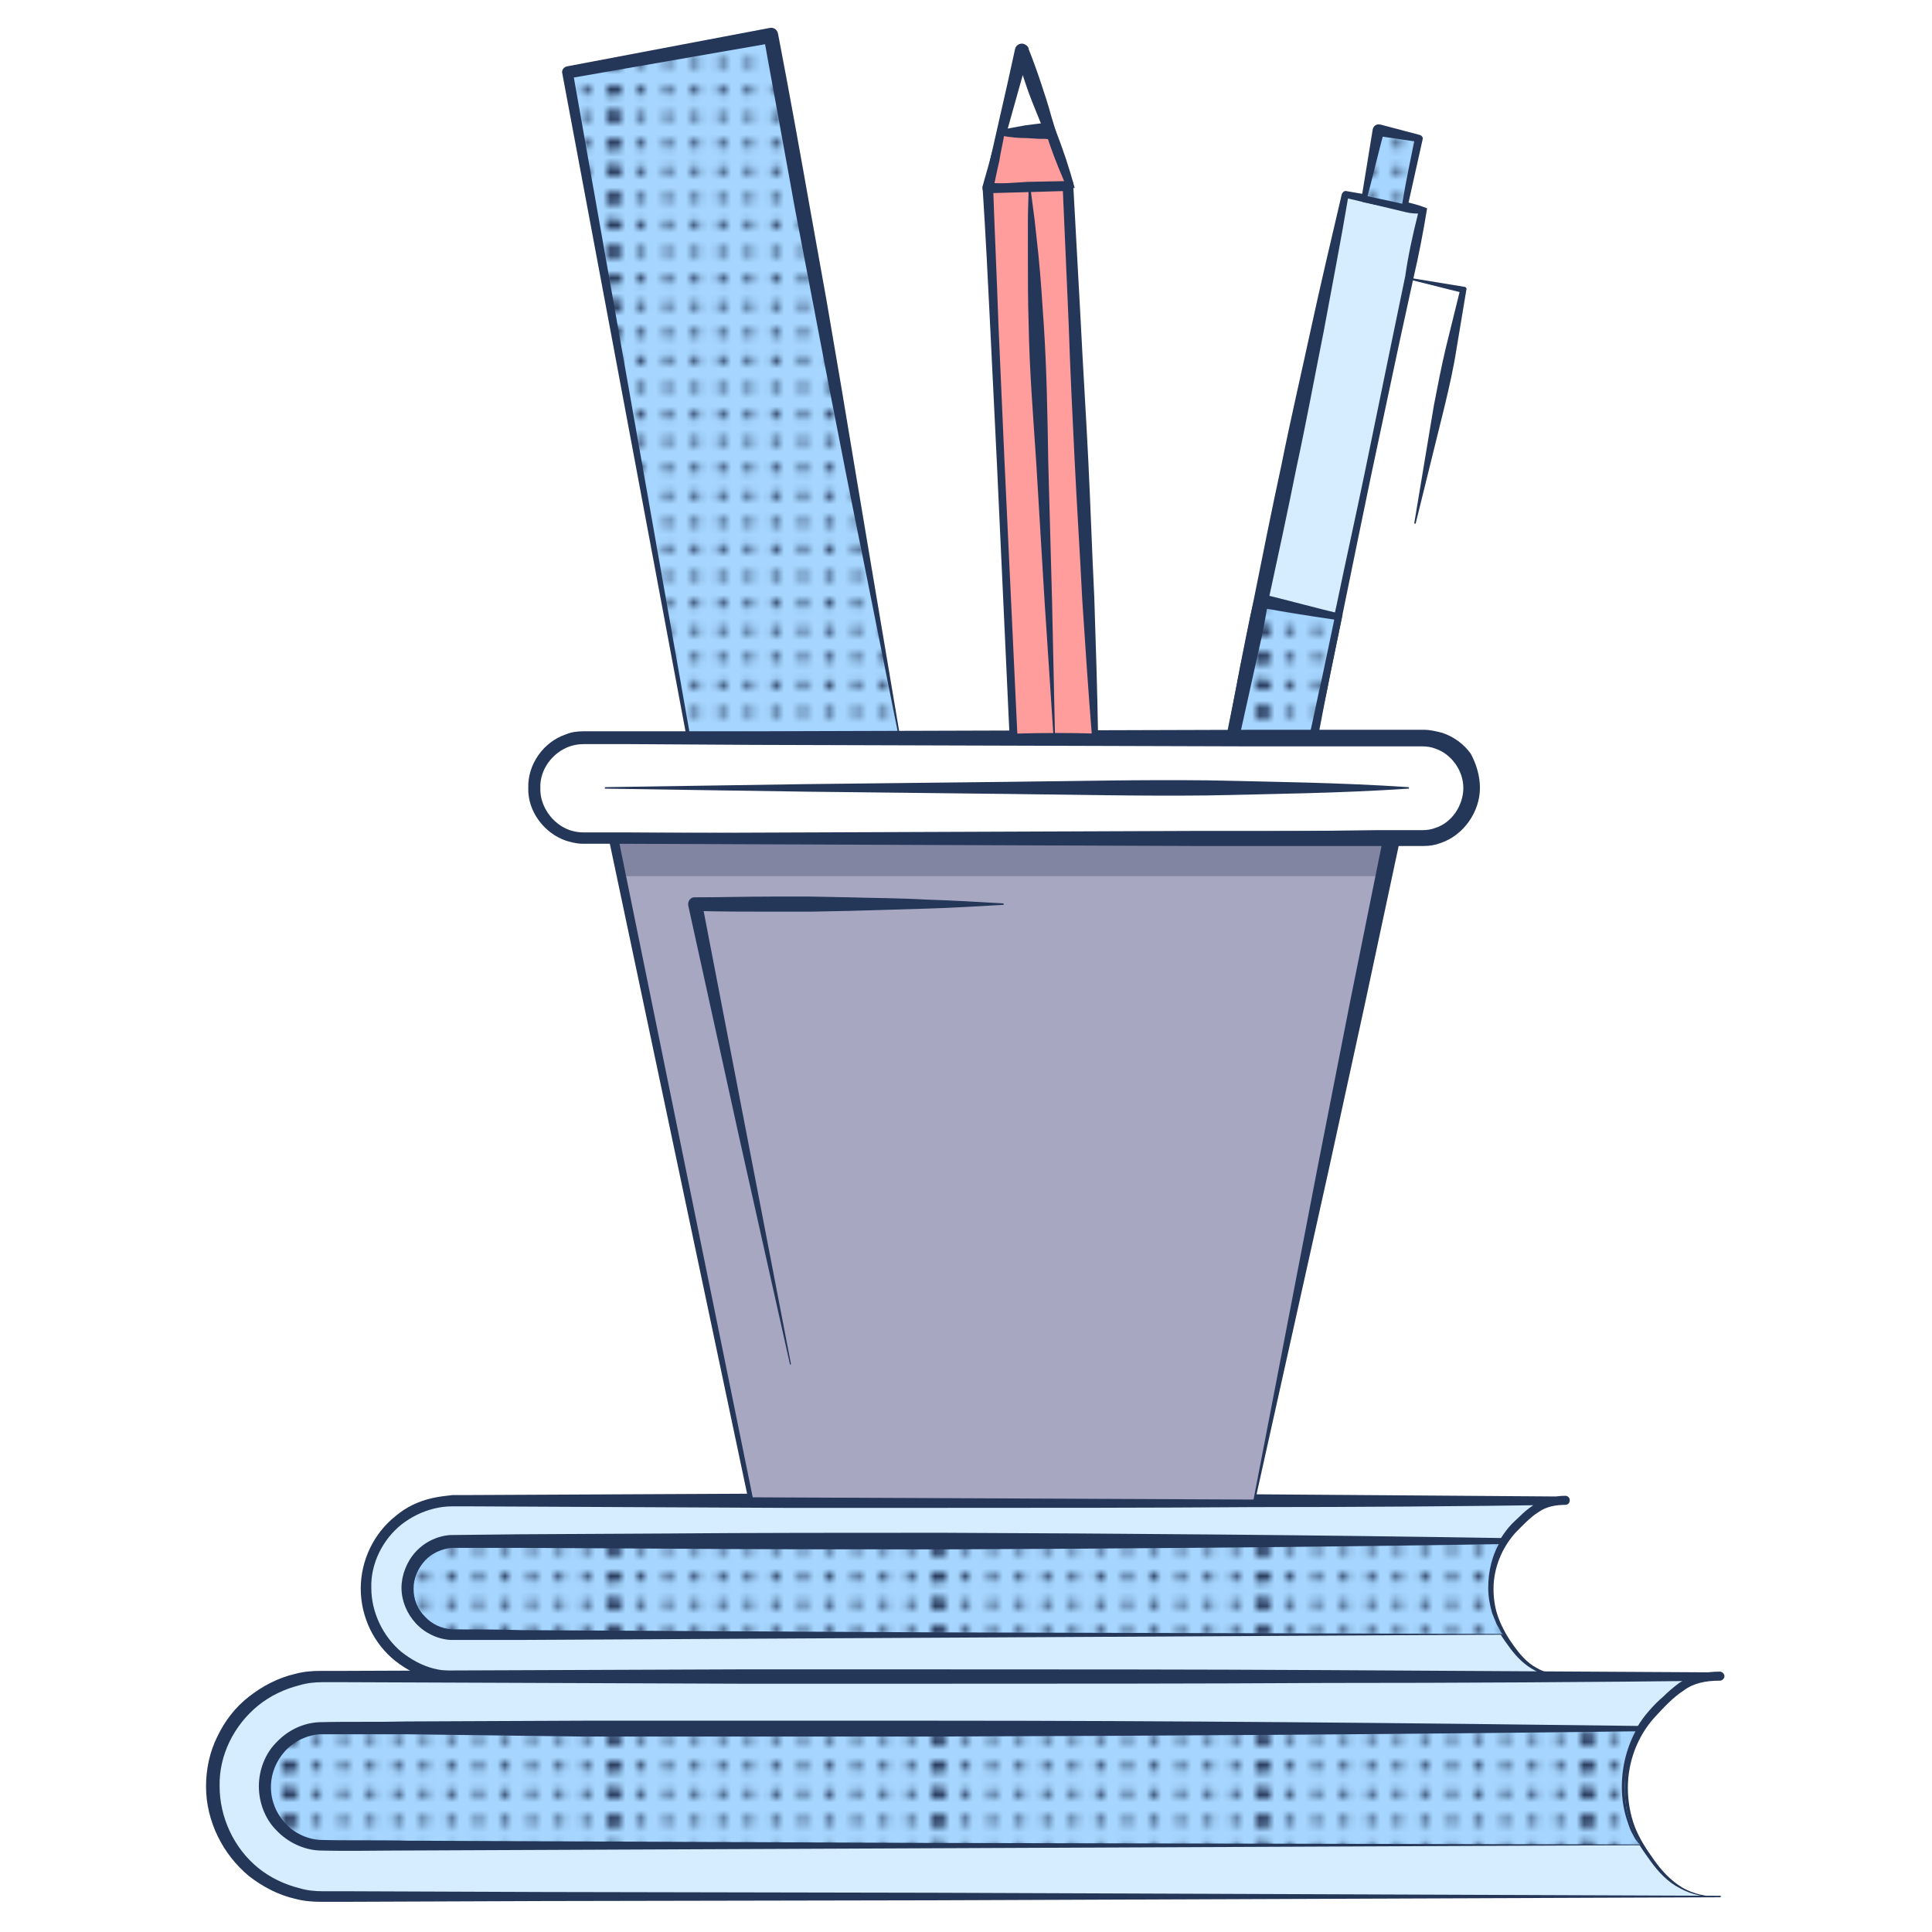 <svg xmlns="http://www.w3.org/2000/svg" xmlns:xlink="http://www.w3.org/1999/xlink" id="Layer_1" x="0" y="0" version="1.1" viewBox="0 0 256 256" xml:space="preserve"><style>.st1,.st2,.st3{fill:#253759}.st2,.st3{clip-path:url(#SVGID_2_)}.st3{clip-path:url(#SVGID_4_)}.st4{fill:#d6ecff}.st5{fill:#a6d6ff}.st6{fill:#fff}.st8{fill:#ff9d9d}</style><pattern id="New_Pattern_Swatch_1" width="42.9" height="43" x="-3588" overflow="visible" patternUnits="userSpaceOnUse" viewBox="43 -43 42.9 43"><path fill="none" d="M43-43h42.9V0H43z"/><circle cx="85.9" cy="-41.2" r=".6" class="st1"/><circle cx="85.9" cy="-37.6" r=".6" class="st1"/><circle cx="85.9" cy="-34" r=".6" class="st1"/><circle cx="85.9" cy="-30.4" r=".6" class="st1"/><circle cx="85.9" cy="-26.9" r=".6" class="st1"/><circle cx="85.9" cy="-23.3" r=".6" class="st1"/><circle cx="85.9" cy="-19.7" r=".6" class="st1"/><circle cx="85.9" cy="-16.1" r=".6" class="st1"/><circle cx="85.9" cy="-12.6" r=".6" class="st1"/><circle cx="85.9" cy="-9" r=".6" class="st1"/><circle cx="85.9" cy="-5.4" r=".6" class="st1"/><circle cx="85.9" cy="-1.8" r=".6" class="st1"/><circle cx="85.8" cy="-41.2" r=".6" class="st1"/><circle cx="85.8" cy="-37.6" r=".6" class="st1"/><circle cx="85.8" cy="-34" r=".6" class="st1"/><circle cx="85.8" cy="-30.4" r=".6" class="st1"/><circle cx="85.8" cy="-26.9" r=".6" class="st1"/><circle cx="85.8" cy="-23.3" r=".6" class="st1"/><circle cx="85.8" cy="-19.7" r=".6" class="st1"/><circle cx="85.8" cy="-16.1" r=".6" class="st1"/><circle cx="85.8" cy="-12.6" r=".6" class="st1"/><circle cx="85.8" cy="-9" r=".6" class="st1"/><circle cx="85.8" cy="-5.4" r=".6" class="st1"/><circle cx="85.8" cy="-1.8" r=".6" class="st1"/><g><defs><path id="SVGID_1_" d="M85.8-43h43V0h-43z"/></defs><clipPath id="SVGID_2_"><use overflow="visible" xlink:href="#SVGID_1_"/></clipPath><circle cx="85.8" cy="-41.2" r=".6" class="st2"/><circle cx="85.8" cy="-37.6" r=".6" class="st2"/><circle cx="85.8" cy="-34" r=".6" class="st2"/><circle cx="85.8" cy="-30.4" r=".6" class="st2"/><circle cx="85.8" cy="-26.9" r=".6" class="st2"/><circle cx="85.8" cy="-23.3" r=".6" class="st2"/><circle cx="85.8" cy="-19.7" r=".6" class="st2"/><circle cx="85.8" cy="-16.1" r=".6" class="st2"/><circle cx="85.8" cy="-12.6" r=".6" class="st2"/><circle cx="85.8" cy="-9" r=".6" class="st2"/><circle cx="85.8" cy="-5.4" r=".6" class="st2"/><circle cx="85.8" cy="-1.8" r=".6" class="st2"/><circle cx="85.7" cy="-41.2" r=".6" class="st2"/><circle cx="85.7" cy="-37.6" r=".6" class="st2"/><circle cx="85.7" cy="-34" r=".6" class="st2"/><circle cx="85.7" cy="-30.4" r=".6" class="st2"/><circle cx="85.7" cy="-26.9" r=".6" class="st2"/><circle cx="85.7" cy="-23.3" r=".6" class="st2"/><circle cx="85.7" cy="-19.7" r=".6" class="st2"/><circle cx="85.7" cy="-16.1" r=".6" class="st2"/><circle cx="85.7" cy="-12.6" r=".6" class="st2"/><circle cx="85.7" cy="-9" r=".6" class="st2"/><circle cx="85.7" cy="-5.4" r=".6" class="st2"/><circle cx="85.7" cy="-1.8" r=".6" class="st2"/></g><g><circle cx="85.9" cy="-41.2" r=".6" class="st1"/><circle cx="85.9" cy="-37.6" r=".6" class="st1"/><circle cx="85.9" cy="-34" r=".6" class="st1"/><circle cx="85.9" cy="-30.4" r=".6" class="st1"/><circle cx="85.9" cy="-26.9" r=".6" class="st1"/><circle cx="85.9" cy="-23.3" r=".6" class="st1"/><circle cx="85.9" cy="-19.7" r=".6" class="st1"/><circle cx="85.9" cy="-16.1" r=".6" class="st1"/><circle cx="85.9" cy="-12.6" r=".6" class="st1"/><circle cx="85.9" cy="-9" r=".6" class="st1"/><circle cx="85.9" cy="-5.4" r=".6" class="st1"/><circle cx="85.9" cy="-1.8" r=".6" class="st1"/><circle cx="43" cy="-41.2" r=".6" class="st1"/><circle cx="46.5" cy="-41.2" r=".6" class="st1"/><circle cx="50.1" cy="-41.2" r=".6" class="st1"/><circle cx="53.7" cy="-41.2" r=".6" class="st1"/><circle cx="43" cy="-37.6" r=".6" class="st1"/><circle cx="46.5" cy="-37.6" r=".6" class="st1"/><circle cx="50.1" cy="-37.6" r=".6" class="st1"/><circle cx="53.7" cy="-37.6" r=".6" class="st1"/><circle cx="43" cy="-34" r=".6" class="st1"/><circle cx="46.5" cy="-34" r=".6" class="st1"/><circle cx="50.1" cy="-34" r=".6" class="st1"/><circle cx="53.7" cy="-34" r=".6" class="st1"/><circle cx="43" cy="-30.4" r=".6" class="st1"/><circle cx="46.5" cy="-30.4" r=".6" class="st1"/><circle cx="50.1" cy="-30.4" r=".6" class="st1"/><circle cx="53.7" cy="-30.4" r=".6" class="st1"/><circle cx="43" cy="-26.9" r=".6" class="st1"/><circle cx="46.5" cy="-26.9" r=".6" class="st1"/><circle cx="50.1" cy="-26.9" r=".6" class="st1"/><circle cx="53.7" cy="-26.9" r=".6" class="st1"/><circle cx="43" cy="-23.3" r=".6" class="st1"/><circle cx="46.5" cy="-23.3" r=".6" class="st1"/><circle cx="50.1" cy="-23.3" r=".6" class="st1"/><circle cx="53.7" cy="-23.3" r=".6" class="st1"/><circle cx="57.3" cy="-41.2" r=".6" class="st1"/><circle cx="60.8" cy="-41.2" r=".6" class="st1"/><circle cx="64.4" cy="-41.2" r=".6" class="st1"/><circle cx="68" cy="-41.2" r=".6" class="st1"/><circle cx="71.5" cy="-41.2" r=".6" class="st1"/><circle cx="57.3" cy="-37.6" r=".6" class="st1"/><circle cx="60.8" cy="-37.6" r=".6" class="st1"/><circle cx="64.4" cy="-37.6" r=".6" class="st1"/><circle cx="68" cy="-37.6" r=".6" class="st1"/><circle cx="71.5" cy="-37.6" r=".6" class="st1"/><circle cx="57.3" cy="-34" r=".6" class="st1"/><circle cx="60.8" cy="-34" r=".6" class="st1"/><circle cx="64.4" cy="-34" r=".6" class="st1"/><circle cx="68" cy="-34" r=".6" class="st1"/><circle cx="71.5" cy="-34" r=".6" class="st1"/><circle cx="57.3" cy="-30.4" r=".6" class="st1"/><circle cx="60.8" cy="-30.4" r=".6" class="st1"/><circle cx="64.4" cy="-30.4" r=".6" class="st1"/><circle cx="68" cy="-30.4" r=".6" class="st1"/><circle cx="71.5" cy="-30.4" r=".6" class="st1"/><circle cx="57.3" cy="-26.9" r=".6" class="st1"/><circle cx="60.8" cy="-26.9" r=".6" class="st1"/><circle cx="64.4" cy="-26.9" r=".6" class="st1"/><circle cx="68" cy="-26.9" r=".6" class="st1"/><circle cx="71.5" cy="-26.9" r=".6" class="st1"/><circle cx="57.3" cy="-23.3" r=".6" class="st1"/><circle cx="60.8" cy="-23.3" r=".6" class="st1"/><circle cx="64.4" cy="-23.3" r=".6" class="st1"/><circle cx="68" cy="-23.3" r=".6" class="st1"/><circle cx="71.5" cy="-23.3" r=".6" class="st1"/><circle cx="75.1" cy="-41.2" r=".6" class="st1"/><circle cx="78.7" cy="-41.2" r=".6" class="st1"/><circle cx="82.3" cy="-41.2" r=".6" class="st1"/><circle cx="85.8" cy="-41.2" r=".6" class="st1"/><circle cx="75.1" cy="-37.6" r=".6" class="st1"/><circle cx="78.7" cy="-37.6" r=".6" class="st1"/><circle cx="82.3" cy="-37.6" r=".6" class="st1"/><circle cx="85.8" cy="-37.6" r=".6" class="st1"/><circle cx="75.1" cy="-34" r=".6" class="st1"/><circle cx="78.7" cy="-34" r=".6" class="st1"/><circle cx="82.3" cy="-34" r=".6" class="st1"/><circle cx="85.8" cy="-34" r=".6" class="st1"/><circle cx="75.1" cy="-30.4" r=".6" class="st1"/><circle cx="78.7" cy="-30.4" r=".6" class="st1"/><circle cx="82.3" cy="-30.4" r=".6" class="st1"/><circle cx="85.8" cy="-30.4" r=".6" class="st1"/><circle cx="75.1" cy="-26.9" r=".6" class="st1"/><circle cx="78.7" cy="-26.9" r=".6" class="st1"/><circle cx="82.3" cy="-26.9" r=".6" class="st1"/><circle cx="85.8" cy="-26.9" r=".6" class="st1"/><circle cx="75.1" cy="-23.3" r=".6" class="st1"/><circle cx="78.7" cy="-23.3" r=".6" class="st1"/><circle cx="82.3" cy="-23.3" r=".6" class="st1"/><circle cx="85.8" cy="-23.3" r=".6" class="st1"/><circle cx="43" cy="-19.7" r=".6" class="st1"/><circle cx="46.5" cy="-19.7" r=".6" class="st1"/><circle cx="50.1" cy="-19.7" r=".6" class="st1"/><circle cx="53.7" cy="-19.7" r=".6" class="st1"/><circle cx="43" cy="-16.1" r=".6" class="st1"/><circle cx="46.5" cy="-16.1" r=".6" class="st1"/><circle cx="50.1" cy="-16.1" r=".6" class="st1"/><circle cx="53.7" cy="-16.1" r=".6" class="st1"/><circle cx="43" cy="-12.6" r=".6" class="st1"/><circle cx="46.5" cy="-12.6" r=".6" class="st1"/><circle cx="50.1" cy="-12.6" r=".6" class="st1"/><circle cx="53.7" cy="-12.6" r=".6" class="st1"/><circle cx="43" cy="-9" r=".6" class="st1"/><circle cx="46.5" cy="-9" r=".6" class="st1"/><circle cx="50.1" cy="-9" r=".6" class="st1"/><circle cx="53.7" cy="-9" r=".6" class="st1"/><circle cx="43" cy="-5.4" r=".6" class="st1"/><circle cx="46.5" cy="-5.4" r=".6" class="st1"/><circle cx="50.1" cy="-5.4" r=".6" class="st1"/><circle cx="53.7" cy="-5.4" r=".6" class="st1"/><circle cx="43" cy="-1.8" r=".6" class="st1"/><circle cx="46.5" cy="-1.8" r=".6" class="st1"/><circle cx="50.1" cy="-1.8" r=".6" class="st1"/><circle cx="53.7" cy="-1.8" r=".6" class="st1"/><circle cx="57.3" cy="-19.7" r=".6" class="st1"/><circle cx="60.8" cy="-19.7" r=".6" class="st1"/><circle cx="64.4" cy="-19.7" r=".6" class="st1"/><circle cx="68" cy="-19.7" r=".6" class="st1"/><circle cx="71.5" cy="-19.7" r=".6" class="st1"/><circle cx="57.3" cy="-16.1" r=".6" class="st1"/><circle cx="60.8" cy="-16.1" r=".6" class="st1"/><circle cx="64.4" cy="-16.1" r=".6" class="st1"/><circle cx="68" cy="-16.1" r=".6" class="st1"/><circle cx="71.5" cy="-16.1" r=".6" class="st1"/><circle cx="57.3" cy="-12.6" r=".6" class="st1"/><circle cx="60.8" cy="-12.6" r=".6" class="st1"/><circle cx="64.4" cy="-12.6" r=".6" class="st1"/><circle cx="68" cy="-12.6" r=".6" class="st1"/><circle cx="71.5" cy="-12.6" r=".6" class="st1"/><circle cx="57.3" cy="-9" r=".6" class="st1"/><circle cx="60.8" cy="-9" r=".6" class="st1"/><circle cx="64.4" cy="-9" r=".6" class="st1"/><circle cx="68" cy="-9" r=".6" class="st1"/><circle cx="71.5" cy="-9" r=".6" class="st1"/><circle cx="57.3" cy="-5.4" r=".6" class="st1"/><circle cx="60.8" cy="-5.4" r=".6" class="st1"/><circle cx="64.4" cy="-5.4" r=".6" class="st1"/><circle cx="68" cy="-5.4" r=".6" class="st1"/><circle cx="71.5" cy="-5.4" r=".6" class="st1"/><circle cx="57.3" cy="-1.8" r=".6" class="st1"/><circle cx="60.8" cy="-1.8" r=".6" class="st1"/><circle cx="64.4" cy="-1.8" r=".6" class="st1"/><circle cx="68" cy="-1.8" r=".6" class="st1"/><circle cx="71.5" cy="-1.8" r=".6" class="st1"/><circle cx="75.1" cy="-19.7" r=".6" class="st1"/><circle cx="78.7" cy="-19.7" r=".6" class="st1"/><circle cx="82.3" cy="-19.7" r=".6" class="st1"/><circle cx="85.8" cy="-19.7" r=".6" class="st1"/><circle cx="75.1" cy="-16.1" r=".6" class="st1"/><circle cx="78.7" cy="-16.1" r=".6" class="st1"/><circle cx="82.3" cy="-16.1" r=".6" class="st1"/><circle cx="85.8" cy="-16.1" r=".6" class="st1"/><circle cx="75.1" cy="-12.6" r=".6" class="st1"/><circle cx="78.7" cy="-12.6" r=".6" class="st1"/><circle cx="82.3" cy="-12.6" r=".6" class="st1"/><circle cx="85.8" cy="-12.6" r=".6" class="st1"/><circle cx="75.1" cy="-9" r=".6" class="st1"/><circle cx="78.7" cy="-9" r=".6" class="st1"/><circle cx="82.3" cy="-9" r=".6" class="st1"/><circle cx="85.8" cy="-9" r=".6" class="st1"/><circle cx="75.1" cy="-5.4" r=".6" class="st1"/><circle cx="78.7" cy="-5.4" r=".6" class="st1"/><circle cx="82.3" cy="-5.4" r=".6" class="st1"/><circle cx="85.8" cy="-5.4" r=".6" class="st1"/><circle cx="75.1" cy="-1.8" r=".6" class="st1"/><circle cx="78.7" cy="-1.8" r=".6" class="st1"/><circle cx="82.3" cy="-1.8" r=".6" class="st1"/><circle cx="85.8" cy="-1.8" r=".6" class="st1"/><circle cx="42.9" cy="-41.2" r=".6" class="st1"/><circle cx="42.9" cy="-37.6" r=".6" class="st1"/><circle cx="42.9" cy="-34" r=".6" class="st1"/><circle cx="42.9" cy="-30.4" r=".6" class="st1"/><circle cx="42.9" cy="-26.9" r=".6" class="st1"/><circle cx="42.9" cy="-23.3" r=".6" class="st1"/><circle cx="42.9" cy="-19.7" r=".6" class="st1"/><circle cx="42.9" cy="-16.1" r=".6" class="st1"/><circle cx="42.9" cy="-12.6" r=".6" class="st1"/><circle cx="42.9" cy="-9" r=".6" class="st1"/><circle cx="42.9" cy="-5.4" r=".6" class="st1"/><circle cx="42.9" cy="-1.8" r=".6" class="st1"/><g><defs><path id="SVGID_3_" d="M42.9-43h43V0h-43z"/></defs><clipPath id="SVGID_4_"><use overflow="visible" xlink:href="#SVGID_3_"/></clipPath><circle cx="42.9" cy="-41.2" r=".6" class="st3"/><circle cx="42.9" cy="-37.6" r=".6" class="st3"/><circle cx="42.9" cy="-34" r=".6" class="st3"/><circle cx="42.9" cy="-30.4" r=".6" class="st3"/><circle cx="42.9" cy="-26.9" r=".6" class="st3"/><circle cx="42.9" cy="-23.3" r=".6" class="st3"/><circle cx="42.9" cy="-19.7" r=".6" class="st3"/><circle cx="42.9" cy="-16.1" r=".6" class="st3"/><circle cx="42.9" cy="-12.6" r=".6" class="st3"/><circle cx="42.9" cy="-9" r=".6" class="st3"/><circle cx="42.9" cy="-5.4" r=".6" class="st3"/><circle cx="42.9" cy="-1.8" r=".6" class="st3"/><circle cx="42.8" cy="-41.2" r=".6" class="st3"/><circle cx="42.8" cy="-37.6" r=".6" class="st3"/><circle cx="42.8" cy="-34" r=".6" class="st3"/><circle cx="42.8" cy="-30.4" r=".6" class="st3"/><circle cx="42.8" cy="-26.9" r=".6" class="st3"/><circle cx="42.8" cy="-23.3" r=".6" class="st3"/><circle cx="42.8" cy="-19.7" r=".6" class="st3"/><circle cx="42.8" cy="-16.1" r=".6" class="st3"/><circle cx="42.8" cy="-12.6" r=".6" class="st3"/><circle cx="42.8" cy="-9" r=".6" class="st3"/><circle cx="42.8" cy="-5.4" r=".6" class="st3"/><circle cx="42.8" cy="-1.8" r=".6" class="st3"/></g></g><g><circle cx="43" cy="-41.2" r=".6" class="st1"/><circle cx="43" cy="-37.6" r=".6" class="st1"/><circle cx="43" cy="-34" r=".6" class="st1"/><circle cx="43" cy="-30.4" r=".6" class="st1"/><circle cx="43" cy="-26.9" r=".6" class="st1"/><circle cx="43" cy="-23.3" r=".6" class="st1"/><circle cx="43" cy="-19.7" r=".6" class="st1"/><circle cx="43" cy="-16.1" r=".6" class="st1"/><circle cx="43" cy="-12.6" r=".6" class="st1"/><circle cx="43" cy="-9" r=".6" class="st1"/><circle cx="43" cy="-5.4" r=".6" class="st1"/><circle cx="43" cy="-1.8" r=".6" class="st1"/><circle cx="42.9" cy="-41.2" r=".6" class="st1"/><circle cx="42.9" cy="-37.6" r=".6" class="st1"/><circle cx="42.9" cy="-34" r=".6" class="st1"/><circle cx="42.9" cy="-30.4" r=".6" class="st1"/><circle cx="42.9" cy="-26.9" r=".6" class="st1"/><circle cx="42.9" cy="-23.3" r=".6" class="st1"/><circle cx="42.9" cy="-19.7" r=".6" class="st1"/><circle cx="42.9" cy="-16.1" r=".6" class="st1"/><circle cx="42.9" cy="-12.6" r=".6" class="st1"/><circle cx="42.9" cy="-9" r=".6" class="st1"/><circle cx="42.9" cy="-5.4" r=".6" class="st1"/><circle cx="42.9" cy="-1.8" r=".6" class="st1"/><g><defs><path id="SVGID_5_" d="M0-43h43V0H0z"/></defs><clipPath id="SVGID_6_"><use overflow="visible" xlink:href="#SVGID_5_"/></clipPath></g></g></pattern><path d="M207.4 222.1H60.2c-6.4 0-11.7-5.2-11.7-11.7 0-3.2 1.3-6.1 3.4-8.2 2.1-2.1 5-3.4 8.2-3.4h147.2c-3.2 0-4.5 1.3-6.6 3.4-.6.6-1.2 1.3-1.6 2.1-1.1 1.8-1.8 3.9-1.8 6.2 0 2.3.6 4.4 1.8 6.2 2.1 3.2 4.1 5.4 8.3 5.4z" class="st4"/><path d="M207.4 222.2l-82.7.4-41.4.1-20.7.1H60c-.9 0-1.8-.1-2.7-.3-1.8-.4-3.5-1.3-4.9-2.4-2.9-2.3-4.6-5.9-4.6-9.6 0-3.7 1.7-7.3 4.6-9.6 1.4-1.2 3.1-2 4.9-2.4.9-.2 1.8-.3 2.7-.4h2.6l20.7-.1 20.7-.1h20.7c13.8 0 27.6 0 41.4.1l41.4.3v1.1c-1.3 0-2.6.2-3.7 1-1.1.7-2.1 1.8-3 2.7-1.8 2-2.9 4.7-2.9 7.4 0 1.4.2 2.7.7 4 .5 1.3 1.2 2.5 2 3.6s1.7 2.2 3 2.9c1.2.7 2.6 1 4 1v.2zm0 0c-1.4 0-2.9-.2-4.1-.9-1.3-.7-2.3-1.7-3.2-2.9-.8-1.1-1.7-2.3-2.2-3.7-.5-1.3-.8-2.8-.9-4.2-.1-2.9 1-5.8 2.9-8.1.5-.6 1-1 1.5-1.5s1.1-1 1.7-1.4c.6-.4 1.3-.8 2.1-1 .7-.2 1.5-.3 2.2-.3.3 0 .6.2.6.6 0 .3-.2.6-.6.6-13.8.2-27.6.3-41.4.3-13.8.1-27.6.1-41.4.1h-20.7l-20.7-.1-20.7-.1h-2.6c-.8 0-1.6.1-2.4.3-1.6.4-3 1.1-4.3 2.1-2.5 2-4.1 5.2-4 8.4 0 3.2 1.5 6.4 4 8.5 1.3 1 2.7 1.8 4.3 2.2.8.2 1.6.3 2.4.3h2.6l20.7.1 41.4.1 82.7.4v.2z" class="st1"/><path d="M227.8 251.3H42.9c-8.1 0-14.6-6.6-14.6-14.6 0-4 1.6-7.7 4.3-10.3 2.7-2.6 6.3-4.3 10.4-4.3h184.9c-4 0-5.6 1.6-8.3 4.3-.8.8-1.5 1.7-2.1 2.6-1.4 2.2-2.2 4.9-2.2 7.7 0 2.9.8 5.5 2.2 7.8 2.5 4.1 5 6.8 10.3 6.8z" class="st4"/><path d="M227.8 251.4l-104 .4-52 .1-26 .1h-3.3c-1.1 0-2.3-.1-3.4-.4-2.2-.5-4.3-1.6-6.1-3-3.5-2.9-5.7-7.3-5.7-11.9 0-2.3.5-4.6 1.5-6.6 1-2.1 2.4-3.9 4.2-5.3 1.8-1.4 3.9-2.5 6.1-3 1.1-.3 2.2-.4 3.4-.4h3.3l26-.1 26-.1h26c17.3 0 34.7 0 52 .1l52 .3v1.1c-1.7 0-3.4.3-4.7 1.3-1.4.9-2.6 2.2-3.8 3.5-2.3 2.5-3.6 5.9-3.6 9.4 0 1.7.3 3.5.9 5.1.6 1.6 1.6 3.1 2.6 4.5s2.2 2.7 3.7 3.6c1.5.9 3.3 1.2 5 1.3zm0 0c-1.8 0-3.6-.3-5.2-1.2-1.6-.8-2.9-2.2-3.9-3.6s-2.1-2.9-2.7-4.6c-.7-1.7-1-3.5-1.1-5.3-.1-3.6 1.2-7.3 3.6-10 .6-.7 1.2-1.3 1.9-1.9.6-.6 1.3-1.2 2.1-1.8.8-.5 1.6-.9 2.6-1.2.9-.2 1.8-.3 2.8-.3.3 0 .6.3.6.6s-.3.6-.6.6c-17.3.2-34.7.3-52 .3-17.3.1-34.7.1-52 .1h-26l-26-.1-26-.1h-3.2c-1 0-2 .1-3 .4-2 .5-3.9 1.4-5.5 2.7-3.2 2.6-5.2 6.6-5.1 10.7 0 4.1 1.9 8.2 5.1 10.8 1.6 1.3 3.5 2.2 5.5 2.7 1 .3 2 .4 3.1.4H46l26 .1 52 .1 104 .4v.2z" class="st1"/><path d="M188.5 27.9l-1.9 9-9.3 44.9-3.3 15.9h-10.6l3.7-18 11.2-53.9 2.4.5 5.4 1.1z" class="st4"/><path d="M189.1 27.6c-.5 3.1-1.1 6.2-1.8 9.2l-1.9 8.7-3.7 17.4c-1.2 5.8-2.4 11.6-3.6 17.5-1.2 5.8-2.4 11.6-3.5 17.5-.1.3-.4.6-.7.6l-10.6.1c-.4 0-.8-.3-.8-.8v-.2l3.6-18c1.2-6 2.4-12 3.7-18 1.2-6 2.6-12 3.9-18 1.3-6 2.7-11.9 4.1-17.9.1-.2.3-.4.5-.4l5.1.9 2.6.5c1 .2 2.1.5 3.1.9zm-1.2.7c-.8 0-1.3-.1-2.1-.3l-2.5-.6-5.1-1.2.5-.4c-1 6-2.2 12.1-3.3 18.1-1.2 6-2.3 12-3.6 18-1.2 6-2.5 12-3.8 18l-3.9 17.9-.8-1 10.7.2-.7.6c1.3-5.8 2.5-11.6 3.8-17.4 1.2-5.8 2.5-11.6 3.7-17.4l3.6-17.5 1.8-8.7c.4-2.8 1-5.5 1.7-8.3z" class="st1"/><path d="M119.2 97.7H91.3l-16-88.1 26.9-4.9zM199.2 216.6h-139c-3.4 0-6.2-2.8-6.2-6.2 0-1.6.6-3.2 1.8-4.4 1.2-1.2 2.7-1.8 4.4-1.8h138.9c-1.1 1.8-1.8 3.9-1.8 6.2.1 2.3.7 4.4 1.9 6.2zM217.4 244.5H42.9c-4.3 0-7.8-3.5-7.8-7.8 0-2.1.8-4 2.3-5.5 1.5-1.4 3.4-2.3 5.5-2.3h174.6c-1.4 2.2-2.2 4.9-2.2 7.7-.1 3 .7 5.6 2.1 7.9z" class="st5"/><path d="M181.6 17.7h5.5V27h-5.5z" class="st5" transform="rotate(11.718 184.376 22.337)"/><path d="M177.3 81.8L174 97.7h-10.6l3.7-18z" class="st5"/><path d="M195 104.4c0 1.8-.7 3.5-2 4.7-1.2 1.2-2.9 2-4.7 2H77.4c-3.7 0-6.7-3-6.7-6.7 0-1.8.7-3.5 2-4.7 1.2-1.2 2.9-2 4.7-2h110.9c3.7 0 6.7 3 6.7 6.7z" class="st6"/><path d="M196.1 104.4c0 3.2-2.2 6.3-5.2 7.3-.8.3-1.5.4-2.3.4H182.4l-16.5-.2-16.5-.2-16.5-.1h-16.5l-16.5.1-16.5.1H77.2c-.8 0-1.5-.2-2.2-.4-2.9-1-5.1-3.9-5-7-.1-3.1 2-6.1 5-7.1.7-.3 1.5-.4 2.3-.4H100l33-.1 33-.1H188.7c.8 0 1.6.2 2.4.4 1.5.5 2.9 1.5 3.8 2.8.7 1.3 1.2 2.9 1.2 4.5zm-2.2 0c0-2.3-1.6-4.5-3.7-5.2-.5-.2-1.1-.3-1.7-.3h-22.6l-33-.1-33-.1-16.5-.1h-6.1c-.6 0-1.2.1-1.8.3-2.3.8-4 3.1-3.9 5.5-.1 2.4 1.6 4.8 3.9 5.6.6.2 1.2.3 1.8.3h6.1l16.5.1 16.5.1h16.5l16.5-.1 16.5-.2 16.5-.2h6.1c.6 0 1.2-.1 1.7-.3 2.2-.7 3.7-3 3.7-5.3z" class="st1"/><path fill="#a8a7c2" d="M166.2 198.8H99.5l-18.2-87.7h103.1z"/><path d="M166.3 198.9l-66.7.3c-.2 0-.4-.1-.4-.3l-18.5-87.6c-.1-.4.2-.8.6-.9h.1l51.5-.2 25.8-.1h25.8c.6 0 1 .4 1 1v.2l-4.7 22-4.8 22-9.7 43.6zm-.2-.2l8.5-44.1 4.3-21.9 4.4-21.8 1 1.2h-25.8l-25.8-.1-51.5-.2.7-.9 17.9 87.8-.4-.3 66.7.3z" class="st1"/><path d="M134.3 97.7l-3.4-72.8 10.6-.5 3.6 73.3z" class="st8"/><path d="M133.8 98.2l-1.7-36.7-.9-18.3c-.3-6.1-.6-12.2-1-18.3 0-.4.2-.7.6-.7l10.6-.6c.4 0 .8.3.8.7l1 18.3c.3 6.1.7 12.2 1 18.3.3 6.1.5 12.2.8 18.3.2 6.1.4 12.2.5 18.3 0 .3-.2.5-.5.5-3.6.3-7.4.3-11.2.2zm1-1c3.4-.1 6.9-.1 10.4 0l-.5.5c-.5-6.1-.9-12.2-1.3-18.3-.3-6.1-.7-12.2-1-18.3-.3-6.1-.6-12.2-.8-18.3l-.8-18.3.8.8-10.6.3.6-.7c.2 6 .5 12.1.7 18.1l.8 18.1 1.7 36.1z" class="st1"/><path d="M141.7 24.4l-10.8.5 1.8-7.2 2.8-11.1 3.7 10.8z" class="st6"/><path d="M141.8 24.5l-10.9.9c-.2 0-.5-.2-.5-.4v-.1c1.3-6.2 2.8-12.3 4.1-18.4.1-.5.6-.8 1.1-.7.3.1.6.3.7.6v.1c.6 1.5 1.1 2.9 1.6 4.4.5 1.5 1 3 1.4 4.5l.7 2.3.6 2.4 1.2 4.4zm-.2-.1c-.7-1.6-1.4-3-2.1-4.4l-.9-2-.9-2.2c-.6-1.5-1.2-2.9-1.7-4.4l-1.5-4.5 1.9-.1c-1.7 6.1-3.4 12.1-5.1 18.2l-.5-.6h10.8z" class="st1"/><path d="M141.7 24.4l-10.8.5 1.8-7.2 6.5-.3z" class="st8"/><path d="M142.4 24.9l-5.8.3c-1.9.1-3.8.1-5.7.4-.3.1-.6-.2-.7-.5v-.4c.3-1.2.7-2.4 1-3.6.3-1.2.7-2.4 1.1-3.6 0-.1.2-.2.3-.3l3.3-.6 1.6-.2.8-.1c.3 0 .5-.2.8.3l.7.5c1 2.5 1.9 5.2 2.6 7.8zM141 24c-.9-2.1-1.7-4.1-2.4-6.4l.7.5c-.3.5-.5.3-.8.3h-.8l-1.6-.1c-1.1 0-2.2-.1-3.3-.3l.3-.3c-.2 1.2-.5 2.4-.7 3.7-.3 1.2-.5 2.4-.8 3.6l-.7-.8c1.7.2 3.5 0 5.2-.1l4.9-.1zM104.7 180.9l-6.8-30.4-6.7-30.5c-.1-.5.2-1 .7-1.1h.2c3.4 0 6.8-.1 10.2-.1h5.1l5.1.1c3.4.1 6.8.1 10.2.3 3.4.1 6.8.3 10.2.5.1 0 .1.1.1.1 0 .1 0 .1-.1.1-3.4.2-6.8.4-10.2.5l-10.2.3-5.1.1h-5.1c-3.4 0-6.8 0-10.2-.1l.9-1.2 5.9 30.6 5.9 30.6c0 .1 0 .1-.1.1v.1zM186.7 36.8L194 38c.2 0 .4.2.3.4l-1.3 7.8c-.4 2.6-1 5.2-1.6 7.7l-3.8 15.4c0 .1-.1.1-.1.1-.1 0-.1-.1-.1-.1l2.6-15.6c.5-2.6 1-5.2 1.6-7.7l1.9-7.7.3.5-7.2-1.8c-.1 0-.1-.1-.1-.1s.1-.1.2-.1z" class="st1"/><g><path d="M139.7 97.7l-3.4-73" class="st8"/><path d="M139.6 97.7l-1.2-18.2-1.1-18.3c-.4-6.1-.9-12.2-1-18.3-.1-3-.1-6.1-.1-9.1v-4.6c0-1.5.1-3.1.1-4.6 0-.1.1-.1.1-.1s.1 0 .1.1c.2 1.5.4 3 .6 4.6l.5 4.6c.3 3 .5 6.1.7 9.1.4 6.1.5 12.2.6 18.3l.5 18.3.4 18.3c0 .1 0 .1-.1.1-.1-.1-.1-.1-.1-.2z" class="st1"/></g><g><path d="M80.2 104.3l26.6-.4 26.6-.3c8.9-.1 17.7-.3 26.6-.2 8.9.2 17.7.3 26.6.9.1 0 .1.1.1.1 0 .1 0 .1-.1.1-8.9.6-17.7.7-26.6.9-8.9.1-17.7-.1-26.6-.2l-26.6-.3-26.6-.4c-.1 0-.1 0 0-.2-.1.1-.1 0 0 0z" class="st1"/></g><g><pattern id="SVGID_7_" patternTransform="translate(14.4 -.655)" xlink:href="#New_Pattern_Swatch_1"/><path fill="url(#SVGID_7_)" d="M119.2 97.7H91.3l-16-88.1 26.9-4.9z"/><path d="M119.3 97.8l-28 .2c-.1 0-.3-.1-.3-.2L74.5 9.7c-.1-.4.2-.8.6-.9L102 3.7c.5-.1 1 .2 1.1.8 1.5 7.8 2.9 15.6 4.3 23.5l2.1 11.7 2 11.7c1.3 7.8 2.6 15.6 3.9 23.3l3.9 23.1zm-.2-.1l-4.7-23.5c-1.6-7.8-3.1-15.5-4.6-23.2l-2.2-11.5-2.2-11.5-4.2-23.1 1.1.8-27 4.7.6-.9 15.6 88.3-.3-.2 27.9.1z" class="st1"/></g><g><pattern id="SVGID_8_" patternTransform="translate(14.4 -.655)" xlink:href="#New_Pattern_Swatch_1"/><path fill="url(#SVGID_8_)" d="M186.1 27.4l-5.4-1.1 1.9-9.1 5.4 1.1z"/><path d="M186.4 27.9c-1.9-.3-3.8-.7-5.7-1.1-.2 0-.3-.2-.3-.5.5-3.1 1-6.1 1.5-9.2.1-.4.5-.7.9-.6h.1l5.3 1.4c.2.1.4.3.3.6-.7 3.1-1.4 6.3-2.1 9.4zm-.6-.9c.5-3 1.1-5.9 1.7-8.8l.4.6-5.4-.8.9-.6c-.8 3-1.5 6-2.3 9l-.3-.5c1.7.4 3.3.7 5 1.1z" class="st1"/></g><g><pattern id="SVGID_9_" patternTransform="translate(14.4 -.655)" xlink:href="#New_Pattern_Swatch_1"/><path fill="url(#SVGID_9_)" d="M177.3 81.8L174 97.7h-10.6l3.7-18z"/><path d="M177.9 81.4l-1.7 8.2c-.5 2.7-1.2 5.5-1.7 8.2 0 .3-.3.4-.5.4l-10.6.2c-.4 0-.8-.3-.8-.7v-.2l1.7-9.1.9-4.5c.3-1.5.6-3 1-4.5v-.1c.1-.4.6-.7 1-.6 3.7.9 7.3 1.9 10.7 2.7zm-1.1.7c-3.4-.5-6.6-1-9.8-1.6l1-.7c-.2 1.5-.5 3-.8 4.5l-1 4.5-2 9-.8-.9 10.6.2-.5.4c.6-2.6 1.1-5.2 1.7-7.8l1.6-7.6z" class="st1"/></g><g><pattern id="SVGID_10_" patternTransform="translate(14.4 -.655)" xlink:href="#New_Pattern_Swatch_1"/><path fill="url(#SVGID_10_)" d="M199.2 216.6h-139c-3.4 0-6.2-2.8-6.2-6.2 0-1.6.6-3.2 1.8-4.4 1.2-1.2 2.7-1.8 4.4-1.8h138.9c-1.1 1.8-1.8 3.9-1.8 6.2.1 2.3.7 4.4 1.9 6.2z"/><path d="M199.3 216.6l-74.2.4-37.3.2-18.7.1h-9.4c-1.7-.1-3.4-.9-4.6-2.2-1.2-1.3-1.9-3-1.9-4.7 0-1.7.7-3.5 1.9-4.8 1.2-1.3 2.9-2.1 4.6-2.2l9.3-.1 18.6-.1c12.4-.1 24.8-.1 37.2-.1 24.8.1 49.5.3 74.3.7.2 0 .3.2.3.3 0 .1 0 .1-.1.2-1.2 1.8-1.8 3.9-1.8 6 0 1.1.1 2.1.4 3.2.1.5.3 1 .5 1.5.1.2.2.5.3.7l.2.4c.2.2.3.4.4.5zm-.2-.1l-.2-.2-.2-.4c-.1-.2-.3-.5-.4-.7l-.6-1.5c-.3-1.1-.5-2.1-.5-3.3 0-2.2.5-4.4 1.7-6.3l.3.5c-24.8.4-49.5.6-74.3.7-12.4 0-24.8 0-37.2-.1l-18.6-.1h-9.2c-1.3.1-2.7.7-3.6 1.7-.9 1-1.5 2.3-1.5 3.7 0 1.4.5 2.7 1.5 3.7.9 1 2.2 1.6 3.6 1.7 3 0 6.1 0 9.2.1l18.5.1 37 .2 74.5.2z" class="st1"/></g><g><pattern id="SVGID_11_" patternTransform="translate(14.4 -.655)" xlink:href="#New_Pattern_Swatch_1"/><path fill="url(#SVGID_11_)" d="M217.4 244.5H42.9c-4.3 0-7.8-3.5-7.8-7.8 0-2.1.8-4 2.3-5.5 1.5-1.4 3.4-2.3 5.5-2.3h174.6c-1.4 2.2-2.2 4.9-2.2 7.7-.1 3 .7 5.6 2.1 7.9z"/><path d="M217.5 244.5l-93.2.4-46.8.2-23.4.1c-3.9 0-7.8.1-11.8 0-2.1-.1-4.2-1.1-5.7-2.7-1.5-1.5-2.3-3.7-2.3-5.8 0-2.1.8-4.3 2.3-5.8 1.5-1.6 3.5-2.6 5.7-2.7 4-.1 7.8 0 11.7-.1l23.3-.1H124c31.1 0 62.2.3 93.4.7.2 0 .3.2.3.3 0 .1 0 .1-.1.2-1.4 2.2-2.3 4.9-2.3 7.6 0 1.3.1 2.7.5 4 .2.6.4 1.3.7 1.9.1.3.3.6.4.9l.2.4c.3.1.4.3.4.5zm-.2-.1l-.3-.3-.3-.4c-.2-.3-.3-.6-.5-.9-.3-.6-.5-1.3-.7-1.9-.4-1.3-.6-2.7-.6-4.1 0-2.8.7-5.5 2.1-7.9l.3.5c-31.1.4-62.2.6-93.4.7H77.2l-23.2-.3H42.4c-1.7.1-3.4.9-4.6 2.2-1.2 1.3-1.9 3-1.9 4.8 0 1.8.7 3.5 1.9 4.8 1.2 1.3 2.9 2.1 4.6 2.2 3.8.1 7.7 0 11.6.1l23.3.1 46.6.2 93.4.2z" class="st1"/></g><path fill="#253759" d="M183.3 116.1l1.1-5H81.3l1.1 5z" opacity=".3"/></svg>